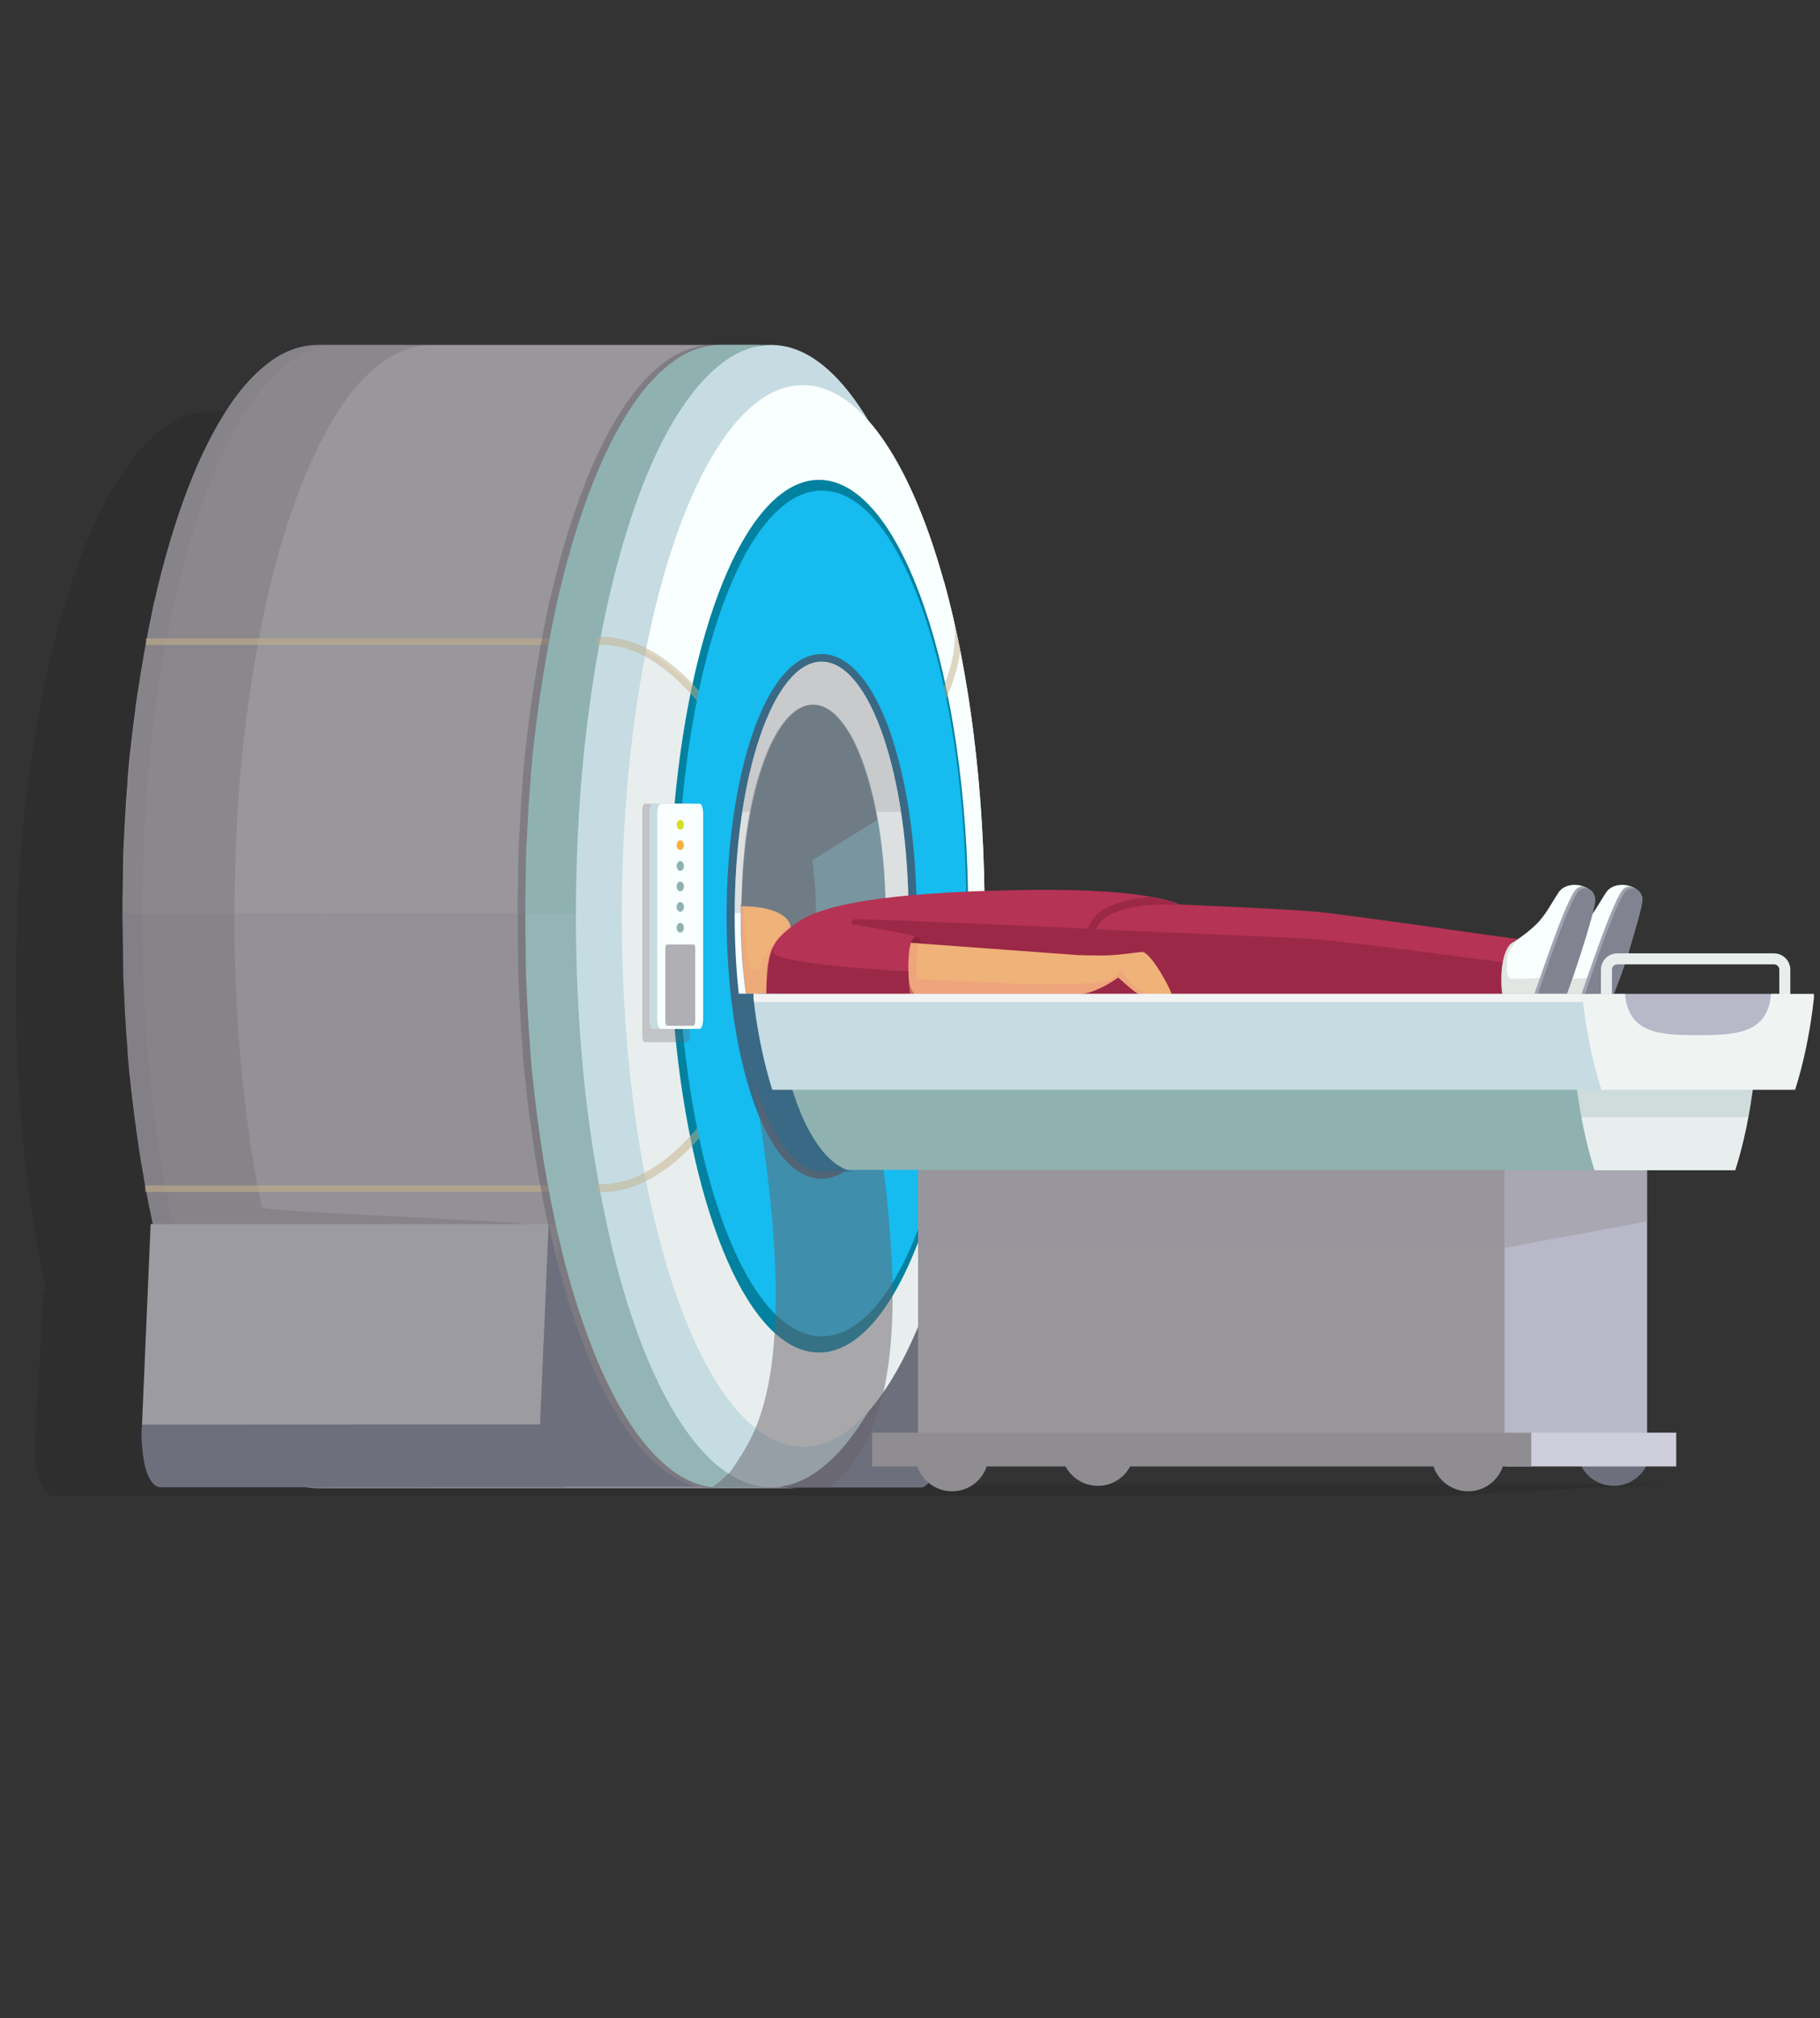 <?xml version="1.0" encoding="utf-8"?>
<!-- Generator: Adobe Illustrator 19.1.0, SVG Export Plug-In . SVG Version: 6.00 Build 0)  -->
<svg version="1.1" id="Layer_1" xmlns="http://www.w3.org/2000/svg" xmlns:xlink="http://www.w3.org/1999/xlink" x="0px" y="0px"
	 viewBox="144 -102.7 900 997.7" style="enable-background:new 144 -102.7 900 997.7;" xml:space="preserve">
<rect x="144" y="-102.7" width="900" height="997.7" fill="#333333" stroke="none"/>
<style type="text/css">
	.st0{opacity:0.2;fill:#221D20;enable-background:new    ;}
	.st1{fill:#6D707C;}
	.st2{fill:#8F8D91;}
	.st3{fill:#F8FFFE;}
	.st4{opacity:0.4;fill:#C2BEB9;enable-background:new    ;}
	.st5{fill:#A1A3B2;}
	.st6{fill:#818391;}
	.st7{fill:none;stroke:#E8EEED;stroke-width:5.447;stroke-miterlimit:10;}
	.st8{fill:#B8B8C9;}
	.st9{fill:#99969C;}
	.st10{opacity:0.5;}
	.st11{fill:#68626B;}
	.st12{opacity:0.6;fill:#68626B;enable-background:new    ;}
	.st13{opacity:0.4;}
	.st14{fill:#ADC3CA;}
	.st15{opacity:0.3;fill:#68626B;enable-background:new    ;}
	.st16{opacity:0.3;}
	.st17{opacity:0.6;fill:none;stroke:#C2AF89;stroke-width:3.268;stroke-miterlimit:10;enable-background:new    ;}
	.st18{enable-background:new    ;}
	.st19{fill:#9B9BA1;}
	.st20{opacity:0.5;fill:#68626B;enable-background:new    ;}
	.st21{fill:#ABB0B7;}
	.st22{fill:#8FB2B1;}
	.st23{opacity:0.2;fill:#ADC3CA;enable-background:new    ;}
	.st24{fill:#C6DCE2;}
	.st25{opacity:0.3;fill:#C6DCE2;enable-background:new    ;}
	.st26{fill:#E8EEED;}
	.st27{fill:#0282A0;}
	.st28{fill:#C2AF89;}
	.st29{opacity:0.5;fill:#C2AF89;enable-background:new    ;}
	.st30{fill:#16BBEF;}
	.st31{fill:#3A6985;}
	.st32{opacity:0.3;fill:#99969C;enable-background:new    ;}
	.st33{fill:#7996A0;}
	.st34{opacity:0.5;fill:#99969C;enable-background:new    ;}
	.st35{fill:#EFB279;}
	.st36{opacity:0.6;fill:#EEA57B;enable-background:new    ;}
	.st37{fill:#B53355;}
	.st38{opacity:0.4;fill:#751734;enable-background:new    ;}
	.st39{fill:#EEA57B;}
	.st40{opacity:0.3;fill:#8FB2B1;enable-background:new    ;}
	.st41{fill:#EFF4F3;}
	.st42{fill:#F2F4F4;}
	.st43{fill:#CECEDD;}
	.st44{fill:#D7DF23;}
	.st45{fill:#FBB040;}
</style>
<g>
	<path class="st0" d="M152,383.1c0-0.6,0-1.1,0-1.7c0-0.8,0-1.7,0-2.7c0,0.4,0,0.6,0,0l0,0l0,0c0-0.1,0-0.2,0-0.2s0,0.1,0,0.2
		c0-0.7,0-1.4,0-2.3c0-2.1,0-4.1,0.1-6.2c0-2.2,0.1-4.3,0.1-6.4c0-0.8,0-1.8,0-2.7c0-1.4,0.1-2.9,0.1-4.5c0-1.7,0.1-3.4,0.1-5.2
		c0.1-2.7,0.2-5.3,0.4-8c0.1-1.4,0.1-2.9,0.2-4.3c0.1-2.9,0.4-5.8,0.5-8.7c0.1-1.2,0.1-2.5,0.2-3.7c0.2-3,0.5-6,0.7-9.1
		c0.1-1.1,0.1-2.3,0.2-3.4c0.2-3,0.6-6.2,0.8-9.2c0.1-1.1,0.2-2.3,0.4-3.4c0.4-2.9,0.6-5.9,1-8.8c0.1-1.3,0.4-2.7,0.5-4
		c0.4-2.7,0.6-5.3,1-7.8c0.1-1.1,0.2-2.1,0.4-3.1c0.1-1.2,0.4-2.4,0.5-3.5c0.1-0.5,0.1-1,0.2-1.3c2.1-14.1,4.6-28.3,7.6-42.3
		c0.2-1.1,0.6-3.4,0.8-3.5c3.1-13.8,6.8-27.3,11.2-40.7c4.8-14.5,10.5-28.9,17.7-42.3c7-12.9,15.6-25.8,27.5-34.8
		c7.2-5.6,15.7-8.9,24.9-8.9c2.5,0,5.1,0,7.6,0c11.5,0,9.9,0,21.4,0c16.5,0,33,0,49.5,0c17,0,34.1,0,51.1,0c12.2,0,24.3,0,36.5,0
		c0.4,0,0.8,0,1.2,0c-15.3,0-11.4,10.5-20.6,21.9c-9.7,11.8-16.9,25.6-22.8,39.6c-8.9,20.9-15.6,42.9-20.5,65.2c0,0,0,0,0.1,0
		c-2.1,9.3-4,18.6-5.6,28c-3.5,20.4-6,40.9-7.7,61.6c-0.1,0.7-0.1,1.4-0.1,2.2c-0.2,3.3-0.5,6.6-0.7,9.9c-0.1,1-0.1,1.9-0.2,3
		c-0.2,3.1-0.4,6.4-0.5,9.5c0,1-0.1,2.1-0.1,3c-0.1,3.3-0.2,6.6-0.4,9.9c0,0.8-0.1,1.7-0.1,2.5c-0.1,3.1-0.1,6.3-0.2,9.5
		c0,1.1,0,2.2-0.1,3.3c0,2.7-0.1,5.3-0.1,8c0,1.3,0,2.5,0,3.9c0,0.6,0,1.1,0,1.7c0,1.8,0,3.6,0,5.4c0,2.7,0,5.3,0.1,8
		c0,1.1,0,2.2,0.1,3.3c0.1,3.1,0.1,6.3,0.2,9.5c0,0.8,0,1.7,0.1,2.5c0.1,3.3,0.2,6.6,0.4,9.9c0,1,0.1,2.1,0.1,3
		c0.1,3.1,0.4,6.4,0.5,9.5c0.1,1,0.1,1.9,0.2,3c0.2,3.3,0.5,6.6,0.7,9.9c0,0.7,0.1,1.4,0.1,2.2c1.7,20.6,4.2,41.2,7.7,61.6
		c1.7,9.4,3.5,18.7,5.6,28c0,0,0,0-0.1,0c5,22.3,11.6,18,20.5,38.9c6,14,13.2,27.8,22.8,39.6c3.9,4.8,8.5,9.4,13.5,13.2h559.2
		l-112.7,6H182.5c-1.3,0-2.9,0-5,0c-2.3,0-4.5,0-6.8,0c-2.4,0-4-1.8-5.2-3.7c-2.3-4-3.1-6-3.7-10.5c-0.4-3.3-0.6-6.5-0.6-9.7
		c0-0.1,0-3.3,0.1-3.3s0.1-0.4,0.2-0.7h-0.2l4.3-73.4h1.3c-3-14-5.6-28.1-7.6-42.3c-0.1-0.5-0.1-1-0.2-1.3c-0.1-1.2-0.4-2.4-0.5-3.5
		s-0.2-2.1-0.4-3.1c-0.4-2.7-0.7-5.3-1-7.8c-0.1-1.3-0.4-2.7-0.5-4c-0.4-2.9-0.6-5.9-1-8.8c-0.1-1.1-0.2-2.3-0.4-3.4
		c-0.2-3-0.6-6.2-0.8-9.2c-0.1-1.1-0.2-2.3-0.2-3.4c-0.2-3-0.5-6-0.7-9.1c-0.1-1.2-0.1-2.5-0.2-3.7c-0.2-2.9-0.4-5.8-0.5-8.7
		c-0.1-1.4-0.1-2.9-0.2-4.3c-0.1-2.7-0.2-5.3-0.4-8c-0.1-1.7-0.1-3.4-0.1-5.2c0-1.4-0.1-2.9-0.1-4.5c0-0.8,0-1.8,0-2.7
		c0-2.2-0.1-4.3-0.1-6.4s-0.1-4.1-0.1-6.2c0-0.7,0-1.4,0-2.2c0,0.5,0,0.2,0,0l0,0c0,0,0,0,0-0.1c0-0.6,0-0.4,0,0
		C152,385.9,152,384.5,152,383.1z"/>
	<circle class="st1" cx="942" cy="613.7" r="18.1"/>
	<circle class="st2" cx="686.9" cy="613.7" r="18.1"/>
	<g>
		<path class="st3" d="M908,381.3c0.1,5,1.2,8.6,4.2,12.3c-0.4,0.8-0.2,1.8,0.6,2.3c4,2.2,10.6,1.4,15,0.8c1.2-0.1,3-0.1,4.6-0.5
			c-0.5,1.6,1.6,3.4,3,1.8c6.5-7.1,9.7-17.3,12.7-26.3c3-9.2,8.5-29.1,8-30.7c-1.9-6.9-13.8-8.7-17.9-2.5
			c-3.7,5.6-6.3,11.1-11.2,15.9c-4.7,4.5-9.9,8.1-15.6,11.1c-0.7-0.1-1.4,0.2-1.7,0.8C907.6,371.3,907.8,376,908,381.3z"/>
		<path class="st4" d="M911.3,365.6c2.5-1.3,5-2.8,7.2-4.3c-3,3.4-5.6,5.7-5.9,9.9c-0.4,4.7-0.4,9.5,1.8,9.9
			c2.2,0.4,18.2-0.5,18.2-0.5s-4.3,12.3-6.5,16.3c-1.7,0.2-3.6,0.4-5.6,0.5c-2.4-0.5-5.4-1.1-8-1.6c-0.7-0.6-0.8-1.4-0.5-2.2
			c-3-3.7-4.1-7.2-4.2-12.3c-0.1-5.2-0.4-10,1.7-14.9C909.9,365.7,910.6,365.5,911.3,365.6z"/>
		<path class="st5" d="M937.1,397.1c3.3-4.7,18.7-51,17.9-55.7c-1.1-6.3-5.6-6.8-8-4.8c-5.1,3.9-20,50.1-21.4,53.2
			c-1.3,3.1-3,1.7-1.8,5.2C924.4,397,935.9,398.9,937.1,397.1z"/>
		<path class="st6" d="M938.5,397.1c3.3-4.7,18.1-50.4,17.7-54.9c-0.5-6.3-5.4-6.6-7.8-4.8c-5.1,3.9-19.8,49.4-21.1,52.5
			c-1.3,3.1-3,1.7-1.8,5.1C926.1,397,937.3,398.9,938.5,397.1z"/>
	</g>
	<g>
		<path class="st3" d="M884.5,381.3c0.1,5,1.2,8.6,4.2,12.3c-0.4,0.8-0.2,1.8,0.6,2.3c4,2.2,10.6,1.4,15,0.8c1.2-0.1,3-0.1,4.6-0.5
			c-0.5,1.6,1.6,3.4,3,1.8c6.5-7.1,9.7-17.3,12.7-26.3c3-9.2,8.5-29.1,8-30.7c-1.9-6.9-13.8-8.7-17.9-2.5
			c-3.7,5.6-6.3,11.1-11.2,15.9c-4.7,4.5-9.9,8.1-15.6,11.1c-0.7-0.1-1.4,0.2-1.7,0.8C884.2,371.3,884.4,376,884.5,381.3z"/>
		<path class="st4" d="M888,365.6c2.5-1.3,5-2.8,7.2-4.3c-3,3.4-5.6,5.7-5.9,9.9c-0.4,4.7-0.4,9.5,1.8,9.9
			c2.2,0.4,18.2-0.5,18.2-0.5s-4.3,12.3-6.5,16.3c-1.7,0.2-3.6,0.4-5.6,0.5c-2.4-0.5-5.4-1.1-8-1.6c-0.7-0.6-0.8-1.4-0.5-2.2
			c-3-3.7-4.1-7.2-4.2-12.3c-0.1-5.2-0.4-10,1.7-14.9C886.6,365.7,887.3,365.5,888,365.6z"/>
		<path class="st5" d="M913.8,397.1c3.3-4.7,18.7-51,17.9-55.7c-1.1-6.3-5.6-6.8-8-4.8c-5.1,3.9-20,50.1-21.4,53.2
			c-1.3,3.1-3,1.7-1.8,5.2C901.1,397,912.6,398.9,913.8,397.1z"/>
		<path class="st6" d="M915.2,397.1c3.3-4.7,18.1-50.4,17.7-54.9c-0.5-6.3-5.4-6.6-7.8-4.8c-5.1,3.9-19.8,49.4-21.1,52.5
			c-1.3,3.1-3,1.7-1.8,5.1C902.8,397,914,398.9,915.2,397.1z"/>
	</g>
	<g>
		<path class="st7" d="M938.4,401.6c0,2.9,2.4,5.3,5.3,5.3h77.6c2.9,0,5.3-2.4,5.3-5.3v-25c0-2.9-2.4-5.3-5.3-5.3h-77.6
			c-2.9,0-5.3,2.4-5.3,5.3V401.6z"/>
	</g>
	<rect x="876.8" y="388.6" class="st8" width="149.1" height="32.8"/>
	<rect x="656.6" y="463" class="st8" width="301.9" height="157"/>
	<path class="st9" d="M204.6,350.1c0-1.4,0-2.9,0-4.2c0,0.4,0,0.6,0,0s0-0.4,0,0c0-0.7,0-1.6,0-2.3c0-2.1,0-4.1,0.1-6.2
		c0-2.2,0.1-4.3,0.1-6.4c0-0.8,0-1.8,0-2.7c0-1.4,0.1-2.9,0.1-4.5c0-1.7,0.1-3.4,0.1-5.2c0.1-2.7,0.2-5.3,0.4-8
		c0.1-1.4,0.1-2.9,0.2-4.3c0.1-2.9,0.4-5.8,0.5-8.7c0.1-1.2,0.1-2.5,0.2-3.7c0.2-3,0.5-6,0.7-9.1c0.1-1.1,0.1-2.3,0.2-3.4
		c0.2-3,0.6-6.2,0.8-9.2c0.1-1.1,0.2-2.3,0.4-3.4c0.4-2.9,0.6-5.9,1-8.8c0.1-1.3,0.4-2.7,0.5-4c0.4-2.7,0.6-5.3,1-7.8
		c0.1-1.1,0.2-2.1,0.4-3.1c0.1-1.2,0.4-2.4,0.5-3.5c0.1-0.5,0.1-1,0.2-1.3c2.1-14.1,4.6-28.3,7.6-42.3c0.2-1.1,0.6-3.4,0.8-3.5
		c3.1-13.8,6.8-27.3,11.2-40.7c4.8-14.5,10.5-28.9,17.7-42.3c7-12.9,15.6-25.8,27.5-34.8c7.2-5.6,15.7-8.9,24.9-8.9
		c2.5,0,5.1,0,7.6,0c11.5,0,62.5,0,74,0c16.5,0,33,0,49.5,0c17,0,34.1,0,51.1,0c13.2,0,26.3,0,39.6,0c5,0-6.9,0-1.9,0
		c-15.3,0-11.4,10.5-20.6,21.9c-9.7,11.8-16.9,25.6-22.8,39.6c-8.9,20.9-15.6,42.9-20.5,65.2c0,0,0,0,0.1,0c-2.1,9.3-4,18.6-5.6,28
		c-3.5,20.4-6,40.9-7.7,61.6c0,0.7-0.1,1.4-0.1,2.2c-0.2,3.3-0.5,6.6-0.7,9.9c-0.1,1-0.1,1.9-0.2,3c-0.2,3.1-0.4,6.4-0.5,9.5
		c0,1-0.1,2.1-0.1,3c-0.1,3.3-0.2,6.6-0.4,9.9c0,0.8,0,1.7-0.1,2.5c-0.1,3.1-0.1,6.3-0.2,9.5c0,1.1,0,2.2-0.1,3.3
		c0,2.7-0.1,5.3-0.1,8c0,1.8,0,3.6,0,5.4s0,3.6,0,5.4c0,2.7,0,5.3,0.1,8c0,1.1,0,2.2,0.1,3.3c0.1,3.1,0.1,6.3,0.2,9.5
		c0,0.8,0,1.7,0.1,2.5c0.1,3.3,0.2,6.6,0.4,9.9c0,1,0.1,2.1,0.1,3c0.1,3.1,0.4,6.4,0.5,9.5c0.1,1,0.1,1.9,0.2,3
		c0.2,3.3,0.5,6.6,0.7,9.9c0,0.7,0.1,1.4,0.1,2.2c1.7,20.6,4.2,41.2,7.7,61.6c1.7,9.4,3.5,18.7,5.6,28c0,0,0,0-0.1,0
		c5,22.3,11.6,44.3,20.5,65.2c6,14,13.2,27.8,22.8,39.6c9.5,11.6,22,22.1,37.5,22.1c-5,0-9.9,0-14.9,0c-13.2,0-26.3,0-39.6,0
		c-17,0-34.1,0-51.1,0c-16.5,0-33,0-49.5,0c-11.5,0-62.5,0-74,0c-2.5,0-5.1,0-7.6,0c-9.2,0-17.6-3.4-24.9-8.9
		c-11.8-9.1-20.5-21.9-27.5-34.8c-7.2-13.4-12.9-27.8-17.7-42.3c-4.5-13.4-8.1-26.9-11.2-40.7c-0.1-0.2-0.6-2.4-0.8-3.5
		c-3-14-5.6-28.1-7.6-42.3c-0.1-0.5-0.1-1-0.2-1.3c-0.1-1.2-0.4-2.4-0.5-3.5s-0.2-2.1-0.4-3.1c-0.4-2.7-0.7-5.3-1-7.8
		c-0.1-1.3-0.4-2.7-0.5-4c-0.4-2.9-0.7-5.9-1-8.8c-0.1-1.1-0.2-2.3-0.4-3.4c-0.2-3-0.6-6.2-0.8-9.2c-0.1-1.1-0.2-2.3-0.2-3.4
		c-0.2-3-0.5-6-0.7-9.1c-0.1-1.2-0.1-2.5-0.2-3.7c-0.2-2.9-0.4-5.8-0.5-8.7c-0.1-1.4-0.1-2.9-0.2-4.3c-0.1-2.7-0.2-5.3-0.4-8
		c-0.1-1.7-0.1-3.4-0.1-5.2c0-1.4-0.1-2.9-0.1-4.5c0-0.8,0-1.8,0-2.7c0-2.2-0.1-4.3-0.1-6.4s-0.1-4.1-0.1-6.2c0-0.7,0-1.6,0-2.3
		c0,0.4,0,0.6,0,0s0-0.4,0,0C204.6,353,204.6,351.6,204.6,350.1z"/>
	<g class="st10">
		<path class="st11" d="M204.6,354.5L204.6,354.5C204.6,355.1,204.6,354.8,204.6,354.5z"/>
		<path class="st11" d="M204.6,345.8L204.6,345.8C204.6,345.5,204.6,345.3,204.6,345.8z"/>
		<path class="st12" d="M204.6,350.1c0-1.4,0-2.9,0-4.2c0,0.1,0,0.2,0,0.4c0.2-33,2.4-65.7,6.5-98.3c4.2-32.5,10.9-65,21.3-96
			c5.2-15.5,11.4-30.5,19.4-44.7c7.2-12.6,16.3-25.2,28.9-33.1c5.9-3.7,12.8-6,19.8-6.3c5.4-0.2,10.9,0,16.3,0c13.4,0,26.9,0,40.3,0
			c-15.2,0-27.8,9.7-37.2,20.8c-9.9,11.7-17.1,25.7-23.3,39.7c-12.9,29.8-20.8,62.1-26.3,94.1c-5.7,33-8.9,66.5-9.9,100
			c-0.2,7.8-0.4,15.7-0.5,23.4c0-0.1,0-0.2,0-0.2s0,0.5,0,0.2c0,0.1,0,0.2,0,0.5c0-0.1,0-0.2,0-0.4c0,2.9,0,5.7,0,8.6
			c0-0.1,0-0.2,0-0.4c0,0.1,0,0.2,0,0.5c0-0.1,0,0.2,0,0.4c0-0.1,0-0.2,0-0.4c0.1,16.5,0.7,33,1.7,49.4c1.1,16.7,2.9,33.2,5,49.9
			c1.1,8.5,2.4,16.8,3.9,25.1c0.7,4.2,1.6,8.5,2.4,12.7c0.1,0.6,0,1.9,0.7,2.3c2.5,1,5.8,1,8.6,1.2c13.6,1.2,27.4,1.8,41.2,2.5
			c17.1,0.8,34.4,1.7,51.6,2.7c12.1,0.6,24.1,1.1,36.1,2.5c1.2,0.1,2.4,0.2,3.5,0.6c0.1,0,1.1,0.4,0.5,0.5c-2.5,0.5-5.4,0.4-8,0.4
			c-13.5,0.4-27,0.5-40.6,0.7c-17.1,0.2-34.2,0.4-51.3,0.6c-11.8,0.1-23.7,0.2-35.5,0.4c-1.1,0-2.2,0-3.3,0c-0.1,0-0.4,0-0.5,0
			c0,0,2.3,9.5,2.4,10.4c4.1,16.3,8.9,32.4,15.1,47.9c5.8,14.5,12.7,28.9,21.9,41.5c8.5,11.6,19.8,22.9,34.4,26
			c2.4,0.5,5,0.7,7.5,0.7c-13.9,0-27.7,0-41.5,0c-5.9,0-11.8,0.4-17.7-0.2c-7.4-0.8-14.2-3.9-20.2-8.1c-12-8.7-20.5-21.4-27.5-34.2
			c-7.8-14.4-14-29.7-19.1-45.4c-10.1-31.3-16.3-63.6-20.5-96.1c-4-31.3-5.8-62.9-6-94.4c0,0.1,0,0.2,0,0.4
			C204.6,353,204.6,351.6,204.6,350.1z"/>
	</g>
	<g class="st13">
		<path class="st14" d="M204.6,354.5L204.6,354.5C204.6,355.1,204.6,354.8,204.6,354.5z"/>
		<path class="st15" d="M441.9,348.6c0,0.6,0,1.1,0,1.7c0,1.8,0,3.6,0,5.4c0,2.7,0,5.3,0.1,8c0,1.1,0,2.2,0.1,3.3
			c0.1,3.1,0.1,6.3,0.2,9.5c0,0.8,0,1.7,0.1,2.5c0.1,3.3,0.2,6.6,0.4,9.9c0,1,0.1,2.1,0.1,3c0.1,3.1,0.4,6.4,0.5,9.5
			c0.1,1,0.1,1.9,0.2,3c0.2,3.3,0.5,6.6,0.7,9.9c0,0.7,0.1,1.4,0.1,2.2c1.7,20.6,4.2,41.2,7.7,61.6c1.7,9.4,3.5,18.7,5.6,28
			c0,0,0,0-0.1,0c5,22.3,11.6,44.3,20.5,65.2c6,14,13.2,27.8,22.8,39.6c9.3,11.4,21.9,21.9,37.3,21.9c-5,0-9.9,0-14.9,0
			c-13.2,0-26.3,0-39.6,0c-17,0-34.1,0-51.1,0c-16.5,0-33,0-49.5,0c-11.5,0-62.5,0-74,0c-2.5,0-5.1,0-7.6,0
			c-9.2,0-17.6-3.4-24.9-8.9c-11.8-9.1-20.5-21.9-27.5-34.8c-7.2-13.4-12.9-27.8-17.7-42.3c-4.5-13.4-8.1-26.9-11.2-40.7
			c-0.1-0.2-0.6-2.4-0.8-3.5c-3-14-5.6-28.1-7.6-42.3c-0.1-0.5-0.1-1-0.2-1.3c-0.1-1.2-0.4-2.4-0.5-3.5s-0.2-2.1-0.4-3.1
			c-0.4-2.7-0.7-5.3-1-7.8c-0.1-1.3-0.4-2.7-0.5-4c-0.4-2.9-0.7-5.9-1-8.8c-0.1-1.1-0.2-2.3-0.4-3.4c-0.2-3-0.6-6.2-0.8-9.2
			c-0.1-1.1-0.2-2.3-0.2-3.4c-0.2-3-0.5-6-0.7-9.1c-0.1-1.2-0.1-2.5-0.2-3.7c-0.2-2.9-0.4-5.8-0.5-8.7c-0.1-1.4-0.1-2.9-0.2-4.3
			c-0.1-2.7-0.2-5.3-0.4-8c-0.1-1.7-0.1-3.4-0.1-5.2c0-1.4-0.1-2.9-0.1-4.5c0-0.8,0-1.8,0-2.7c0-2.2-0.1-4.3-0.1-6.4
			s-0.1-4.1-0.1-6.2c0-0.7,0-1.6,0-2.3c0,0,0,0,0-0.1c0-0.6,0-0.4,0,0c0-1.4,0-2.9,0-4.2c0-0.6,0-1.1,0-1.7L441.9,348.6L441.9,348.6
			L441.9,348.6z"/>
		<g class="st16">
			<path class="st11" d="M204.6,354.6C204.6,354.5,204.6,354.5,204.6,354.6C204.6,354.8,204.6,355.1,204.6,354.6z"/>
			<path class="st11" d="M204.6,345.9C204.6,345.8,204.6,345.8,204.6,345.9C204.6,345.3,204.6,345.5,204.6,345.9z"/>
			<path class="st11" d="M259.2,588.8c-7.2-13.4-12.9-27.8-17.7-42.3c-4.5-13.4-8.1-26.9-11.2-40.7c-0.1-0.2-0.6-2.4-0.8-3.5
				c-3-14-5.6-28.1-7.6-42.3c-0.1-0.5-0.1-1-0.2-1.3c-0.1-1.2-0.4-2.4-0.5-3.5s-0.2-2.1-0.4-3.1c-0.4-2.7-0.7-5.3-1-7.8
				c-0.1-1.3-0.4-2.7-0.5-4c-0.4-2.9-0.6-5.9-1-8.8c-0.1-1.1-0.2-2.3-0.4-3.4c-0.2-3-0.6-6.2-0.8-9.2c-0.1-1.1-0.2-2.3-0.2-3.4
				c-0.2-3-0.5-6-0.7-9.1c-0.1-1.2-0.1-2.5-0.2-3.7c-0.2-2.9-0.4-5.8-0.5-8.7c-0.1-1.4-0.1-2.9-0.2-4.3c-0.1-2.7-0.2-5.3-0.4-8
				c-0.1-1.7-0.1-3.4-0.1-5.2c0-1.4-0.1-2.9-0.1-4.5c0-0.8,0-1.8,0-2.7c0-2.2-0.1-4.3-0.1-6.4s-0.1-4.1-0.1-6.2c0-0.7,0-1.6,0-2.3
				c0,0.5,0,0.2,0,0l0,0c0,0,0,0,0-0.1c0-0.6,0-0.4,0,0c0-1.4,0-2.9,0-4.2c0-1.4,0-2.9,0-4.2c0,0.4,0,0.6,0,0c0,0,0,0,0-0.1l0,0
				c0-0.4,0-0.6,0,0c0-0.7,0-1.6,0-2.3c0-2.1,0-4.1,0.1-6.2c0-2.2,0.1-4.3,0.1-6.4c0-0.8,0-1.8,0-2.7c0-1.4,0.1-2.9,0.1-4.5
				c0-1.7,0.1-3.4,0.1-5.2c0.1-2.7,0.2-5.3,0.4-8c0.1-1.4,0.1-2.9,0.2-4.3c0.1-2.9,0.4-5.8,0.5-8.7c0.1-1.2,0.1-2.5,0.2-3.7
				c0.2-3,0.5-6,0.7-9.1c0.1-1.1,0.1-2.3,0.2-3.4c0.2-3,0.6-6.2,0.8-9.2c0.1-1.1,0.2-2.3,0.4-3.4c0.4-2.9,0.6-5.9,1-8.8
				c0.1-1.3,0.4-2.7,0.5-4c0.4-2.7,0.6-5.3,1-7.8c0.1-1.1,0.2-2.1,0.4-3.1c0.1-1.2,0.4-2.4,0.5-3.5c0.1-0.5,0.1-1,0.2-1.3
				c2.1-14.1,4.6-28.3,7.6-42.3c0.2-1.1,0.6-3.4,0.8-3.5c3.1-13.8,6.8-27.3,11.2-40.7c4.8-14.5,10.5-28.9,17.7-42.3
				c7-12.9,15.7-25.8,27.5-34.8c7.2-5.6,15.7-8.9,24.9-8.9c-0.7,0-1.4,0-2.1,0c-2.5,0-5.1,0-7.6,0c-9.2,0-17.6,3.4-24.9,8.9
				c-11.8,9.1-20.5,21.9-27.5,34.8c-7.2,13.4-12.9,27.8-17.7,42.3c-4.5,13.4-8.1,26.9-11.2,40.7c-0.1,0.2-0.6,2.4-0.8,3.5
				c-3,14-5.6,28.1-7.6,42.3c-0.1,0.5-0.1,1-0.2,1.3c-0.1,1.2-0.4,2.4-0.5,3.5s-0.2,2.1-0.4,3.1c-0.4,2.7-0.7,5.3-1,7.8
				c-0.1,1.3-0.4,2.7-0.5,4c-0.4,2.9-0.7,5.9-1,8.8c-0.1,1.1-0.2,2.3-0.4,3.4c-0.2,3-0.6,6.2-0.8,9.2c-0.1,1.1-0.2,2.3-0.2,3.4
				c-0.2,3-0.5,6-0.7,9.1c-0.1,1.2-0.1,2.5-0.2,3.7c-0.2,2.9-0.4,5.8-0.5,8.7c-0.1,1.4-0.1,2.9-0.2,4.3c-0.1,2.7-0.2,5.3-0.4,8
				c-0.1,1.7-0.1,3.4-0.1,5.2c0,1.4-0.1,2.9-0.1,4.5c0,0.8,0,1.8,0,2.7c0,2.2-0.1,4.3-0.1,6.4s-0.1,4.1-0.1,6.2c0,0.7,0,1.6,0,2.3
				c0,0,0,0,0,0.1c0,0.6,0,0.4,0,0c0,1.4,0,2.9,0,4.2c0,1.4,0,2.9,0,4.2c0-0.4,0-0.6,0,0c0,0,0,0,0,0.1c0,0.7,0,1.6,0,2.3
				c0,2.1,0,4.1,0.1,6.2c0,2.2,0.1,4.3,0.1,6.4c0,0.8,0,1.8,0,2.7c0,1.4,0.1,2.9,0.1,4.5c0,1.7,0.1,3.4,0.1,5.2
				c0.1,2.7,0.2,5.3,0.4,8c0.1,1.4,0.1,2.9,0.2,4.3c0.1,2.9,0.4,5.8,0.5,8.7c0.1,1.2,0.1,2.5,0.2,3.7c0.2,3,0.5,6,0.7,9.1
				c0.1,1.1,0.1,2.3,0.2,3.4c0.2,3,0.6,6.2,0.8,9.2c0.1,1.1,0.2,2.3,0.4,3.4c0.4,2.9,0.6,5.9,1,8.8c0.1,1.3,0.4,2.7,0.5,4
				c0.4,2.7,0.6,5.3,1,7.8c0.1,1.1,0.2,2.1,0.4,3.1c0.1,1.2,0.4,2.4,0.5,3.5c0.1,0.5,0.1,1,0.2,1.3c2.1,14.1,4.6,28.3,7.6,42.3
				c0.2,1.1,0.6,3.4,0.8,3.5c3.1,13.8,6.8,27.3,11.2,40.7c4.8,14.5,10.5,28.9,17.7,42.3c7,12.9,15.6,25.8,27.5,34.8
				c7.2,5.6,15.7,8.9,24.9,8.9c2.5,0,5.1,0,7.6,0c0.6,0,1.3,0,2.1,0c-9.2,0-17.6-3.4-24.9-8.9C274.9,614.7,266.2,601.9,259.2,588.8z
				"/>
		</g>
	</g>
	<g>
		<line class="st17" x1="419.3" y1="214.5" x2="216.2" y2="214.5"/>
	</g>
	<g>
		<line class="st17" x1="419.7" y1="484.9" x2="215.8" y2="484.9"/>
	</g>
	<g class="st18">
		<g>
			<polygon class="st19" points="420.3,502.4 218.5,502.4 214.2,602 415.9,602 			"/>
		</g>
		<g>
			<path class="st1" d="M415.9,601.4c-0.2,5.7,0.1,12.6,1.1,18.1c0.5,2.8,1.3,5.7,2.5,8.2c1,2.1,2.8,4.8,5.4,4.8c-5.4,0-11,0-16.4,0
				c-13.5,0-27,0-40.6,0c-17.1,0-34.3,0-51.3,0c-16.3,0-49.7,0-66,0c-11.1,0-9.1,0-20.3,0c-2.3,0-4.5,0-6.8,0c-2.4,0-4-1.8-5.2-3.7
				c-2.3-4-3.1-8.7-3.7-13c-0.4-3.3-0.6-6.5-0.6-9.7c0,0,0,0.1,0,0s0-3.3,0.1-3.3s0.4-1.3,0.5-1.3L415.9,601.4L415.9,601.4
				L415.9,601.4z"/>
		</g>
		<g>
			<path class="st20" d="M400,350.1c0-1.4,0-2.9,0-4.2c0,0.4,0,0.6,0,0c0,0,0,0,0-0.1c0-0.7,0-1.6,0-2.3c0-2.1,0-4.1,0.1-6
				c0-2.2,0.1-4.3,0.1-6.5c0-0.8,0-1.7,0-2.7c0-1.4,0.1-2.9,0.1-4.5c0-1.7,0.1-3.5,0.1-5.2c0.1-2.7,0.2-5.3,0.4-8
				c0.1-1.4,0.1-2.9,0.2-4.3c0.1-2.9,0.4-5.8,0.5-8.6c0.1-1.2,0.1-2.5,0.2-3.7c0.2-3,0.5-6,0.7-9.1c0.1-1.1,0.1-2.3,0.2-3.4
				c0.2-3,0.6-6,0.8-9.2c0.1-1.2,0.2-2.3,0.4-3.5c0.2-2.9,0.6-5.9,1-8.8c0.1-1.3,0.4-2.7,0.5-4c0.4-2.7,0.6-5.3,1-7.8
				c0.1-1.1,0.2-2.1,0.4-3.1c0.1-1.2,0.4-2.4,0.5-3.5c0.1-0.5,0.1-1,0.2-1.3c2.1-14.1,4.6-28.3,7.6-42.3c0.2-1.1,0.6-3.4,0.8-3.5
				c3.1-13.8,6.8-27.3,11.2-40.7c4.8-14.5,10.5-28.9,17.7-42.3c7-12.9,15.6-25.8,27.5-34.8c7.2-5.6,15.7-8.9,24.9-8.9
				c2.5,0,5.1,0,7.6,0c2.8,0,8,0,14.4,0c0.1,0,0.4,0,0.5,0c0.7,0,1.1,0,1.2,0c-15.3,0-14.5,10.5-23.8,21.9
				c-9.7,11.8-16.9,25.6-22.8,39.6c-8.9,20.9-15.6,42.9-20.5,65.2c0,0,0,0,0.1,0c-2.1,9.3-4,18.6-5.6,28c-3.5,20.4-6,40.9-7.7,61.6
				c0,0.7-0.1,1.4-0.1,2.2c-0.2,3.3-0.5,6.6-0.7,9.9c-0.1,1-0.1,1.9-0.2,3c-0.2,3.1-0.4,6.4-0.5,9.5c0,1-0.1,2.1-0.1,3
				c-0.1,3.3-0.2,6.6-0.4,9.9c0,0.8-0.1,1.7-0.1,2.5c-0.1,3.1-0.1,6.3-0.2,9.5c0,1.1,0,2.2-0.1,3.3c0,2.7-0.1,5.3-0.1,8
				c0,1.8,0,3.6,0,5.4s0,3.6,0,5.4c0,2.7,0,5.3,0.1,8c0,1.1,0,2.2,0.1,3.3c0.1,3.1,0.1,6.3,0.2,9.5c0,0.8,0,1.7,0.1,2.5
				c0.1,3.3,0.2,6.6,0.4,9.9c0,1,0.1,2.1,0.1,3c0.1,3.1,0.4,6.4,0.5,9.5c0.1,1,0.1,1.9,0.2,3c0.2,3.3,0.5,6.6,0.7,9.9
				c0,0.7,0.1,1.4,0.1,2.2c1.7,20.6,4.2,41.2,7.7,61.6c1.7,9.4,3.5,18.7,5.6,28c0,0,0,0-0.1,0c5,22.3,11.6,44.3,20.5,65.2
				c6,14,13.2,27.8,22.8,39.6c9.3,11.4,8.3,21.9,23.8,21.9c-0.1,0-0.6,0-1.2,0c-0.1,0-0.4,0-0.5,0c-6.4,0-11.6,0-14.4,0
				c-2.5,0-5.1,0-7.6,0c-9.2,0-17.6-3.4-24.9-8.9c-11.8-9.1-20.5-21.9-27.5-34.8c-7.2-13.4-12.9-27.8-17.7-42.3
				c-4.5-13.4-8.1-26.9-11.2-40.7c-0.1-0.2-0.6-2.4-0.8-3.5c-3-14-5.6-28.1-7.6-42.3c-0.1-0.5-0.1-1-0.2-1.3
				c-0.1-1.2-0.4-2.4-0.5-3.5s-0.2-2.1-0.4-3.1c-0.4-2.7-0.7-5.2-1-7.8c-0.1-1.3-0.4-2.7-0.5-4c-0.4-2.9-0.6-5.8-1-8.8
				c-0.1-1.2-0.2-2.3-0.4-3.5c-0.2-3-0.6-6-0.8-9.2c-0.1-1.1-0.2-2.3-0.2-3.4c-0.2-3-0.5-6-0.7-9.1c-0.1-1.2-0.1-2.5-0.2-3.7
				c-0.2-2.9-0.4-5.8-0.5-8.6c-0.1-1.4-0.1-2.9-0.2-4.3c-0.1-2.7-0.2-5.3-0.4-8c-0.1-1.7-0.1-3.5-0.1-5.2c0-1.4-0.1-2.9-0.1-4.5
				c0-0.8,0-1.7,0-2.7c0-2.2-0.1-4.3-0.1-6.5c0-2.1-0.1-4.1-0.1-6c0-0.7,0-1.6,0-2.3c0,0,0,0,0-0.1c0-0.6,0-0.4,0,0
				C400,353,400,351.6,400,350.1z"/>
			<path class="st21" d="M403.8,345.8L403.8,345.8C403.8,345.5,403.8,345.3,403.8,345.8z"/>
			<path class="st21" d="M403.8,354.5L403.8,354.5C403.8,355.1,403.8,354.8,403.8,354.5z"/>
			<path class="st22" d="M403.8,350.1c0-1.4,0-2.9,0-4.2c0,0.4,0,0.6,0,0c0,0,0,0,0-0.1c0-0.7,0-1.6,0-2.3c0-2.1,0-4.1,0.1-6
				c0-2.2,0.1-4.3,0.1-6.5c0-0.8,0-1.7,0-2.7c0-1.4,0.1-2.9,0.1-4.5c0-1.7,0.1-3.5,0.1-5.2c0.1-2.7,0.2-5.3,0.4-8
				c0.1-1.4,0.1-2.9,0.2-4.3c0.1-2.9,0.4-5.8,0.5-8.6c0.1-1.2,0.1-2.5,0.2-3.7c0.2-3,0.5-6,0.7-9.1c0.1-1.1,0.2-2.3,0.2-3.4
				c0.2-3,0.6-6,0.8-9.2c0.1-1.2,0.2-2.3,0.4-3.5c0.2-2.9,0.6-5.9,1-8.8c0.1-1.3,0.4-2.7,0.5-4c0.4-2.7,0.6-5.3,1-7.8
				c0.1-1.1,0.2-2.1,0.4-3.1c0.1-1.2,0.4-2.4,0.5-3.5c0.1-0.5,0.1-1,0.2-1.3c2.1-14.1,4.6-28.3,7.6-42.3c0.2-1.1,0.6-3.4,0.8-3.5
				c3.1-13.8,6.8-27.3,11.2-40.7c4.8-14.5,10.5-28.9,17.7-42.3c7-12.9,15.6-25.8,27.5-34.8c7.2-5.6,15.7-8.9,24.9-8.9
				c2.5,0,5.1,0,7.6,0c2.8,0,8,0,14.4,0c0.1,0,0.4,0,0.5,0c0.7,0,1.1,0,1.2,0c-15.3,0-14.5,10.5-23.8,21.9
				c-9.7,11.8-16.9,25.6-22.8,39.6c-8.9,20.9-15.6,42.9-20.5,65.2c0,0,0,0,0.1,0c-2.1,9.3-4,18.6-5.6,28c-3.5,20.4-6,40.9-7.7,61.6
				c0,0.7-0.1,1.4-0.1,2.2c-0.2,3.3-0.5,6.6-0.7,9.9c-0.1,1-0.1,1.9-0.2,3c-0.2,3.1-0.4,6.4-0.5,9.5c0,1-0.1,2.1-0.1,3
				c-0.1,3.3-0.2,6.6-0.4,9.9c0,0.8,0,1.7-0.1,2.5c-0.1,3.1-0.1,6.3-0.2,9.5c0,1.1,0,2.2-0.1,3.3c0,2.7-0.1,5.3-0.1,8
				c0,1.8,0,3.6,0,5.4s0,3.6,0,5.4c0,2.7,0,5.3,0.1,8c0,1.1,0,2.2,0.1,3.3c0.1,3.1,0.1,6.3,0.2,9.5c0,0.8,0,1.7,0.1,2.5
				c0.1,3.3,0.2,6.6,0.4,9.9c0,1,0.1,2.1,0.1,3c0.1,3.1,0.4,6.4,0.5,9.5c0.1,1,0.1,1.9,0.2,3c0.2,3.3,0.5,6.6,0.7,9.9
				c0,0.7,0.1,1.4,0.1,2.2c1.7,20.6,4.2,41.2,7.7,61.6c1.7,9.4,3.5,18.7,5.6,28c0,0,0,0-0.1,0c5,22.3,11.6,44.3,20.5,65.2
				c6,14,13.2,27.8,22.8,39.6c9.3,11.4,8.3,21.9,23.8,21.9c-0.1,0-0.6,0-1.2,0c-0.1,0-0.4,0-0.5,0c-6.4,0-11.6,0-14.4,0
				c-2.5,0-5.1,0-7.6,0c-9.2,0-17.6-3.4-24.9-8.9c-11.8-9.1-20.5-21.9-27.5-34.8c-7.2-13.4-12.9-27.8-17.7-42.3
				c-4.5-13.4-8.1-26.9-11.2-40.7c-0.1-0.2-0.6-2.4-0.8-3.5c-3-14-5.6-28.1-7.6-42.3c-0.1-0.5-0.1-1-0.2-1.3
				c-0.1-1.2-0.4-2.4-0.5-3.5s-0.2-2.1-0.4-3.1c-0.4-2.7-0.7-5.2-1-7.8c-0.1-1.3-0.4-2.7-0.5-4c-0.4-2.9-0.6-5.8-1-8.8
				c-0.1-1.2-0.2-2.3-0.4-3.5c-0.2-3-0.6-6-0.8-9.2c-0.1-1.1-0.2-2.3-0.2-3.4c-0.2-3-0.5-6-0.7-9.1c-0.1-1.2-0.1-2.5-0.2-3.7
				c-0.2-2.9-0.4-5.8-0.5-8.6c-0.1-1.4-0.1-2.9-0.2-4.3c-0.1-2.7-0.2-5.3-0.4-8c-0.1-1.7-0.1-3.5-0.1-5.2c0-1.4-0.1-2.9-0.1-4.5
				c0-0.8,0-1.7,0-2.7c0-2.2-0.1-4.3-0.1-6.5c0-2.1-0.1-4.1-0.1-6c0-0.7,0-1.6,0-2.3c0,0,0,0,0-0.1c0-0.6,0-0.4,0,0
				C403.8,353,403.8,351.6,403.8,350.1z"/>
		</g>
	</g>
	<path class="st23" d="M441.9,348.6c0,0.6,0,1.1,0,1.7c0,1.8,0,3.6,0,5.4c0,2.7,0,5.3,0.1,8c0,1.1,0,2.2,0.1,3.3
		c0.1,3.1,0.1,6.3,0.2,9.5c0,0.8,0,1.7,0.1,2.5c0.1,3.3,0.2,6.6,0.4,9.9c0,1,0.1,2.1,0.1,3c0.1,3.1,0.4,6.4,0.5,9.5
		c0.1,1,0.1,1.9,0.2,3c0.2,3.3,0.5,6.6,0.7,9.9c0,0.7,0.1,1.4,0.1,2.2c1.7,20.6,4.2,41.2,7.7,61.6c1.7,9.4,3.5,18.7,5.6,28
		c0,0,0,0-0.1,0c5,22.3,11.6,44.3,20.5,65.2c6,14,13.2,27.8,22.8,39.6c9.3,11.4,8.3,21.9,23.8,21.9c-0.1,0-0.6,0-1.2,0
		c-0.1,0-0.4,0-0.5,0c-6.4,0-11.6,0-14.4,0c-2.5,0-5.1,0-7.6,0c-9.2,0-17.6-3.4-24.9-8.9c-11.8-9.1-20.5-21.9-27.5-34.8
		c-7.2-13.4-12.9-27.8-17.7-42.3c-4.5-13.4-8.1-26.9-11.2-40.7c-0.1-0.2-0.6-2.4-0.8-3.5c-3-14-5.6-28.1-7.6-42.3
		c-0.1-0.5-0.1-1-0.2-1.3c-0.1-1.2-0.4-2.4-0.5-3.5s-0.2-2.1-0.4-3.1c-0.4-2.7-0.7-5.2-1-7.8c-0.1-1.3-0.4-2.7-0.5-4
		c-0.4-2.9-0.6-5.8-1-8.8c-0.1-1.2-0.2-2.3-0.4-3.5c-0.2-3-0.6-6-0.8-9.2c-0.1-1.1-0.2-2.3-0.2-3.4c-0.2-3-0.5-6-0.7-9.1
		c-0.1-1.2-0.1-2.5-0.2-3.7c-0.2-2.9-0.4-5.8-0.5-8.6c-0.1-1.4-0.1-2.9-0.2-4.3c-0.1-2.7-0.2-5.3-0.4-8c-0.1-1.7-0.1-3.5-0.1-5.2
		c0-1.4-0.1-2.9-0.1-4.5c0-0.8,0-1.7,0-2.7c0-2.2-0.1-4.3-0.1-6.5c0-2.1-0.1-4.1-0.1-6c0-0.7,0-1.6,0-2.3c0,0,0,0,0-0.1
		c0-0.6,0-0.4,0,0c0-1.4,0-2.9,0-4.2c0-0.6,0-1.1,0-1.7h38L441.9,348.6L441.9,348.6z"/>
	<g>
		<path class="st1" d="M590.9,550.6c-8.8,26-19.2,46.2-30.7,60.5c-9.9,12.2-20.2,19.4-30.8,21.5h69.9c5.7,0,9.7-13.4,8.9-29.8
			l-4.3-99.7C600.3,520.1,596,535.9,590.9,550.6z"/>
	</g>
	<g>
		<path class="st24" d="M457,150.5c8.8-26,19.2-46.2,30.7-60.5c12-14.7,24.5-22.2,37.6-22.2S551,75.3,562.9,90
			c11.5,14.2,21.9,34.5,30.7,60.5s15.8,56.1,20.6,89.7c5.1,34.8,7.6,71.8,7.6,109.9c0,38-2.5,75.1-7.6,109.9
			c-2.2,14.7-4.7,28.9-7.6,42.3c-3.7,17-8.1,33-13,47.5c-8.8,26-19.2,46.2-30.7,60.5c-9.9,12.2-20.2,19.4-30.8,21.5
			c-2.3,0.5-4.5,0.7-6.8,0.7s-4.5-0.2-6.8-0.7c-10.6-2.2-21-9.3-30.8-21.5c-11.5-14.2-21.9-34.5-30.7-60.5c-5-14.5-9.3-30.4-13-47.6
			c-2.9-13.4-5.4-27.4-7.6-42.3c-5.1-34.8-7.6-71.8-7.6-109.9s2.5-75.1,7.6-109.9C441.2,206.7,448.2,176.5,457,150.5z"/>
	</g>
	<g>
		<path class="st1" d="M411,602.4c-0.7,16.4,3.4,29.8,8.9,29.8h69.9c-10.6-2.2-21-9.3-30.8-21.5c-11.5-14.2-21.9-34.5-30.7-60.5
			c-5-14.5-9.3-30.4-13-47.6L411,602.4z"/>
	</g>
	<path class="st25" d="M621.9,350.1c0,38.2-2.5,75.1-7.6,109.9c-2.2,14.7-4.7,28.9-7.6,42.3c-3.7,17-8.1,33-13,47.5
		c-8.8,26-19.2,46.2-30.7,60.5c-9.9,12.2-20.2,19.4-30.8,21.5c-2.3,0.5-4.5,0.7-6.8,0.7s-4.5-0.2-6.8-0.7
		c-10.6-2.2-21-9.3-30.8-21.5c-11.5-14.2-21.9-34.5-30.7-60.5c-5-14.5-9.3-30.4-13-47.6c-2.9-13.4-5.4-27.4-7.6-42.3
		c-5.1-34.8-7.6-71.8-7.6-109.9c0-0.6,0-1.1,0-1.7h192.8C621.8,349,621.9,349.6,621.9,350.1z"/>
	<g>
		<path class="st26" d="M630.9,350.1c0,144.9-40.2,262.4-89.7,262.4S451.5,495,451.5,350.1s40.2-262.4,89.7-262.4
			C590.6,87.7,630.9,205.2,630.9,350.1z"/>
		<path class="st3" d="M541,87.7c32.5,0,61,50.5,76.7,126.2c-2.7,13.3-6.3,28.4-8.9,32.5l-118.3-5.3c0,0-4.6-5.9-19.1-17.1
			c-2.5-2.1-5.3-3.6-8.1-4.8C478.8,140.6,507.8,87.7,541,87.7z"/>
		<path class="st3" d="M630.9,350.1c0,53.5-5.4,103.2-14.9,144.8h-76.1V184.6h70.9C623.2,229.7,630.9,287.3,630.9,350.1z"/>
	</g>
	<g>
		<path class="st27" d="M549,134.5c40.7,0,73.8,96.6,73.8,215.7c0,119.2-33.1,215.7-73.8,215.7c-34.2,0-62.9-67.9-71.4-160.1
			c-1.6-17.7-2.5-36.3-2.5-55.7c0-19.2,0.8-37.9,2.5-55.7C486.1,202.3,514.8,134.5,549,134.5z"/>
	</g>
	<g class="st10">
		<path class="st28" d="M441.9,486.6c17.5,0,35.5-11,52.3-31.9c13.2-16.3,21.1-33.2,21.1-33.4l31.6-69.3l-3.6-1.7l-31.5,69.3
			c-0.2,0.6-31,65.4-72.2,62.9l-0.2,4C440.2,486.4,441,486.6,441.9,486.6z"/>
	</g>
	<g class="st10">
		<path class="st28" d="M543.3,348.4l3.6-1.7l-31.5-69.3c-0.1-0.2-8.1-17-21.3-33.4c-17.6-21.9-36.6-32.8-54.8-31.8l0.2,4
			c41.2-2.5,71.8,62.2,72.2,62.9L543.3,348.4z"/>
	</g>
	<path class="st29" d="M618.9,480.9c-0.7,3.9-1.6,7.7-2.4,11.5l-0.1,0.2c-0.8-39.1-29.5-71.4-29.8-71.7l2.9-2.7
		C590.6,419.4,613.8,445.9,618.9,480.9z"/>
	<path class="st29" d="M606.3,254.6c-7.8,14.9-16.4,25.4-16.8,25.8l-3-2.5c0.4-0.5,34.9-43,29.1-74.1v0.1c1.1,4.8,2.2,9.9,3.3,15
		C617.4,229.6,613.3,241.4,606.3,254.6z"/>
	<g>
		<path class="st30" d="M481.4,293.3c3.3-34.5,9.5-66.2,18.4-92.3c13.5-39.5,31.5-61.2,50.6-61.2s37.1,21.7,50.6,61.2
			c13.4,39.5,20.9,92,20.9,147.9c0,55.8-7.5,108.3-20.9,147.8c-13.5,39.5-31.5,61.2-50.6,61.2s-37.1-21.7-50.6-61.2
			c-8.9-26-15.2-57.7-18.4-92.3V293.3z"/>
	</g>
	<g>
		<g>
			<g>
				<path class="st3" d="M550.3,477.9c-25.2,0-44.9-56.1-44.9-127.7s19.8-127.7,44.9-127.7c25.2,0,44.9,56.1,44.9,127.7
					S575.6,477.9,550.3,477.9z"/>
			</g>
			<g>
				<path class="st31" d="M550.3,224.4c23.8,0,43,56.3,43,125.7s-19.2,125.7-43,125.7s-43-56.3-43-125.7S526.5,224.4,550.3,224.4
					 M550.3,220.6c-13.3,0-25.5,14-34.2,39.5c-8.2,24.1-12.8,56.1-12.8,90.2s4.6,66,12.8,90.2C524.8,466,537,480,550.3,480
					s25.5-14,34.2-39.5c8.2-24.1,12.8-56.1,12.8-90.2s-4.6-66-12.8-90.2C575.7,234.6,563.6,220.6,550.3,220.6L550.3,220.6z"/>
			</g>
		</g>
		<path class="st32" d="M593.3,348.6h-86c0.4-68.7,19.4-124.1,43-124.1C573.9,224.4,592.9,279.8,593.3,348.6z"/>
		<path class="st32" d="M589.4,298.6H511c6.8-43.7,21.7-74.1,39.2-74.1C567.7,224.4,582.8,254.9,589.4,298.6z"/>
	</g>
	<g>
		<path class="st33" d="M546.3,245.7c-19.7,0-35.7,46.8-35.7,104.4s16.1,104.4,35.7,104.4c19.7,0,35.7-46.8,35.7-104.4
			S566,245.7,546.3,245.7z"/>
		<path class="st20" d="M510.7,343.2c0-1.1,0-2.3,0.1-3.4c0-0.7,0-1.3,0.1-2.1c0-1,0.1-2.1,0.1-3c0-0.7,0.1-1.4,0.1-2.2
			c0-1,0.1-1.9,0.1-2.8c0-0.7,0.1-1.4,0.1-2.3c0.1-0.8,0.1-1.8,0.2-2.7c0.1-0.7,0.1-1.6,0.2-2.3c0.1-0.8,0.1-1.7,0.2-2.5
			c0.1-0.7,0.1-1.6,0.2-2.3c0.1-0.8,0.2-1.7,0.2-2.4c0.1-0.7,0.2-1.6,0.2-2.3c5.2-39.4,18.1-67.3,33.4-67.3
			c13.9,0,25.8,23.2,31.9,57l-32.1,20c1.3,10.9,1.8,15.3,1.8,27.4c0,39.5-7.5,73.9-18.6,91.6c-0.4-0.6-0.7-1.3-1.2-1.9
			c-0.2-0.4-0.4-0.6-0.6-1c-0.2-0.5-0.5-1-0.7-1.4c-0.1-0.4-0.4-0.6-0.5-1c-0.4-0.7-0.7-1.4-1.1-2.3c-0.1-0.4-0.4-0.7-0.5-1.1
			c-0.2-0.5-0.5-1.1-0.7-1.6c-0.1-0.4-0.4-0.7-0.5-1.2c-0.4-0.8-0.7-1.7-1-2.5c-0.1-0.4-0.2-0.7-0.4-1.1c-0.2-0.6-0.5-1.2-0.7-1.9
			c-0.1-0.4-0.2-0.8-0.5-1.2c-0.4-1-0.6-1.9-1-2.9c-0.1-0.4-0.2-0.7-0.4-1.1c-0.2-0.7-0.5-1.6-0.7-2.3c-0.1-0.5-0.2-0.8-0.4-1.3
			c-0.2-1-0.5-1.8-0.7-2.8c-0.1-0.4-0.2-0.7-0.2-1.2c-0.2-1-0.5-1.9-0.7-2.9c-0.1-0.5-0.2-0.8-0.4-1.3c-0.2-1-0.5-1.9-0.6-2.9
			c0-0.2-0.1-0.6-0.2-0.8c-0.2-1.2-0.5-2.4-0.7-3.6c-0.1-0.5-0.1-0.8-0.2-1.3c-0.2-1-0.4-2.1-0.5-3c0-0.4-0.1-0.6-0.1-1
			c-0.2-1.3-0.4-2.7-0.6-4c0-0.4-0.1-0.8-0.1-1.2c-0.1-1.1-0.2-2.2-0.5-3.3c0-0.4-0.1-0.7-0.1-1.1c-0.1-1.3-0.4-2.8-0.5-4.2
			c0-0.4-0.1-0.7-0.1-1.1c-0.1-1.2-0.2-2.3-0.4-3.5c0-0.4-0.1-0.7-0.1-1.2c-0.1-1.4-0.2-2.9-0.4-4.3c0-0.2,0-0.6,0-0.8
			c-0.1-1.2-0.1-2.5-0.2-3.9c0-0.4,0-0.8-0.1-1.2c-0.1-1.6-0.1-3-0.2-4.6c0-0.2,0-0.4,0-0.6c0-1.4-0.1-2.8-0.1-4.2
			c0-0.4,0-0.8,0-1.2c0-1.6,0-3.1,0-4.8c0-1.8,0-3.5,0-5.2C510.6,344.3,510.7,343.8,510.7,343.2z"/>
	</g>
	<path class="st20" d="M566.7,390.8c2.4,12.6,22.1,103.2,18.2,164.7c-2.7,42.1-13.2,56.1-21,68c-2.1,3.1-9.9,9.1-9.9,9.1h-57.8
		c0,0,7.8-5.9,9.9-9.1c7.8-11.8,18.4-25.7,21-68c4-61.3-15.8-152.1-18.2-164.7"/>
	<rect x="598" y="463" class="st9" width="290" height="157"/>
	<polygon class="st34" points="888,463 958.4,463 958.4,501.1 887.9,514.2 598,514.2 598,463 656.6,463 	"/>
	<path class="st35" d="M510.6,350.1c0-1.6,0-3.3,0-4.8c13.2-0.1,23.5,3.7,24.3,10.1l4,33.8c0,0-12.3,0.6-25.6,1.2
		C511.6,378,510.6,364.5,510.6,350.1z"/>
	<path class="st36" d="M511.8,377.2c-0.7-8.6-1.2-17.6-1.2-26.9c0-1.6,0-3.3,0-4.8c0.4,0,0.7,0,1,0c0,1,2.1,30.7,4.2,30.9
		c1.8,0.1,3.6,0.8,4.6-2.3c2.3-7.1,11-17.5,14.1-19.9c0.1,0.4,0.2,0.8,0.4,1.2c-0.1,4.6-0.5,18.2,0,20.4c0.6,2.7-1.8,11.4-1.9,13.2
		c0,0.2-0.1,0.5-0.4,0.7c-4.8,0.2-12,0.6-19.3,1c-0.4-2.7-0.7-5.4-1-8.1l0,0c0-0.5-0.1-1.1-0.1-1.6
		C512,379.6,511.9,378.4,511.8,377.2L511.8,377.2z"/>
	<path class="st37" d="M894.1,396.5H522.9c0-28.3,0.6-32.8,15.8-43.5c15.1-10.5,56.5-15.1,115.8-15.8c59.2-0.6,72.6,7.2,72.6,7.2
		s51.6,2.1,68.9,3.7c17.4,1.7,96.4,13.4,99.3,13.4c0,0-8.9,0-8.9,20.2C886.2,398.5,894.1,396.5,894.1,396.5z"/>
	<path class="st38" d="M566.5,351.7c4.3-0.4,100.8,4,115.7,4.7c0.7-3,2.4-5.7,5.1-7.8c5.7-4.6,15.3-7,25.2-7.8
		c11.1,1.9,14.5,4,14.5,4s0.8,0,2.4,0.1v0.1c-13.8-1.6-31.8,0.2-39.7,6.6c-1.8,1.4-3,3.1-3.6,5.1c13.6,0.6,90.2,3.9,103.4,4.5
		c14.5,0.6,97.6,11.8,97.6,11.8c-0.8,2.5-0.8,5.4-0.8,8.9c0,3.3,0.2,5.8,0.7,7.7c-54.6-0.2-320.5,1.4-320.5,1.4
		S561.8,352.1,566.5,351.7z"/>
	<ellipse class="st38" cx="597" cy="375" rx="4.5" ry="14.7"/>
	<polygon class="st35" points="589.2,388.6 679.3,388.6 679.3,369.6 589.2,363 	"/>
	<path class="st35" d="M669.6,374.1c4.2-1.9,3-4.6,9.7-4.6c1.6,0,4,0.1,6.8,0.1c9.3,0.4,20.9-1.8,22.8-1.7
		c4.3,0.2,14.2,18.6,14.5,21c0.2,2.4-13.8,0.6-16.1-0.2c-2.2-0.8-10.3-8.3-10.3-8.3s-10.3,7.2-17.7,8.1"/>
	<path class="st39" d="M590.9,388.6c-0.6-1.8-1.3-4.2-1.8-5.7v-1.1l4.2-0.7c0,0,34.5,1.4,51.2,2.4s43.5,0.4,48.1-1.9
		c4.6-2.3,5.9-5.3,5.9-5.3s0.4,1,1.3,2.7c1,1.8,4.6,5.6,7.5,7.6c1.4,1,3.1,1.8,3.9,2.8c-1.8-0.1-3.3-0.4-3.9-0.6
		c-2.2-0.8-10.3-8.3-10.3-8.3s-8.7,6.4-16.3,7.8c-2.1,0.1-4.2,0.1-6.5,0.2h-83.3L590.9,388.6L590.9,388.6z"/>
	<path class="st39" d="M598.3,388.4c0,0.1,0,0.2,0.1,0.4h-6.9c-0.6-4.7-1.7-22.2-1.2-23.8c0.1-0.5,0.4-1.1,0.7-1.8l7.7,0.6
		C596.7,363.8,596.9,384.3,598.3,388.4z"/>
	<path class="st37" d="M594.1,389.7c-0.8-4.3-2.7-30.7,3.5-29.3c0,0-7.5-2.2-32-6.2c0,0-5.4-5.6-10.1-5.2c-4.7,0.4,0,42,0,42
		L594.1,389.7z"/>
	<path class="st38" d="M526.4,365.1c0.2,0.2,0.2,1-0.1,2.3c-1.9,6.8,67.1,10.1,67.1,10.1s-0.1,0.7-0.1,1.4c0,6.5,2.4,10.1,3.7,9.8
		c0,0-1.8,5.4-2.9,5.9c-1,0.4-60.7-0.7-71.2-1.2C523,381,524,372.2,526.4,365.1z"/>
	<g>
		<path class="st22" d="M542.2,425.2h412v50.4H548.9c-13.5-2.2-25.5-21.5-33.1-50.4H542.2z"/>
	</g>
	<path class="st26" d="M990.2,428.4h8.1h3.7h9.4v2.2c-1.9,17-5.2,32.4-9.3,45.2h-0.1h-35.4h-34.1c-4.1-12.8-7.4-28.3-9.3-45.2v-2.2
		h21H990.2z"/>
	<path class="st40" d="M515.9,425.7h438.3v2.7h36h8.1h3.7h9.4v2.2c-0.7,6.5-1.7,12.9-2.8,19H524.1
		C521,442.5,518.3,434.5,515.9,425.7z"/>
	<g>
		<path class="st31" d="M554.4,476.4c-9.9-1.6-18.8-12.2-26-29c-0.1-0.2-0.1-0.5-0.2-0.6c-0.2-0.6-0.5-1.2-0.7-1.9
			c-0.1-0.2-0.2-0.5-0.4-0.8c-0.2-0.6-0.5-1.3-0.7-1.9c-0.1-0.2-0.1-0.5-0.2-0.7c-0.4-0.8-0.6-1.7-1-2.7c0,0,0,0,0-0.1
			c-0.2-0.7-0.5-1.6-0.7-2.3h-0.1c-1.1-3.4-2.1-6.9-3-10.5c0-0.1-0.1-0.2-0.1-0.4l0,0c-2.7-10.5-0.8-22.2-2.3-34.8v-2.2h7.5v2.2
			c1.4,12.6,3.6,24.3,6.3,34.8l0,0c0,0.1,0.1,0.2,0.1,0.4c1,3.6,1.9,7.1,3,10.5h0.1c0.2,0.7,0.5,1.6,0.7,2.3c0,0,0,0,0,0.1
			c0.4,0.8,0.6,1.8,1,2.7c0.1,0.2,0.1,0.5,0.2,0.7c0.2,0.6,0.5,1.3,0.7,1.9c0.1,0.2,0.2,0.5,0.4,0.8c0.2,0.6,0.5,1.3,0.7,1.9
			c0.1,0.2,0.1,0.5,0.2,0.6c7.1,16.8,16.2,27.4,26,29"/>
	</g>
	<path class="st41" d="M947.6,388.6c1.6,19.6,17.1,20.4,36.1,20.4s34.5-0.8,36.1-20.4h8.1h3.7h9.4v2.2c-1.9,17-5.2,32.4-9.3,45.2
		h-0.1h-35.4h-60.5l-14.5-47.3L947.6,388.6L947.6,388.6z"/>
	<g>
		<path class="st24" d="M601.3,388.6h53.5h271.8v2.2c1.9,17,5.2,32.4,9.3,45.2H645.3h-44H519c-4.1-12.8-7.4-28.3-9.3-45.2v-2.2
			L601.3,388.6L601.3,388.6z"/>
	</g>
	<g>
		<path class="st42" d="M654.8,388.6h271.8v2.2c0.1,0.6,0.1,1.2,0.2,1.8H509.7c-0.1-0.6-0.1-1.2-0.2-1.8v-2.2h91.8H654.8z"/>
	</g>
	<g>
		<path class="st31" d="M548.5,476.4c-9.9-1.6-18.8-12.2-26-29c-0.1-0.2-0.1-0.5-0.2-0.6c-0.2-0.6-0.5-1.2-0.7-1.9
			c-0.1-0.2-0.2-0.5-0.4-0.8c-0.2-0.6-0.5-1.3-0.7-1.9c-0.1-0.2-0.1-0.5-0.2-0.7c-0.4-0.8-0.6-1.7-1-2.7c0,0,0,0,0-0.1
			c-0.2-0.7-0.5-1.6-0.7-2.3h-0.1c-1.1-3.4-2.1-6.9-3-10.5c0-0.1-0.1-0.2-0.1-0.4l0,0c-2.7-10.5-4.8-22.2-6.3-34.8v-2.2h7.5v2.2
			c1.4,12.6,3.6,24.3,6.3,34.8l0,0c0,0.1,0.1,0.2,0.1,0.4c1,3.6,1.9,7.1,3,10.5h0.1c0.2,0.7,0.5,1.6,0.7,2.3c0,0,0,0,0,0.1
			c0.4,0.8,0.6,1.8,1,2.7c0.1,0.2,0.1,0.5,0.2,0.7c0.2,0.6,0.5,1.3,0.7,1.9c0.1,0.2,0.2,0.5,0.4,0.8c0.2,0.6,0.5,1.3,0.7,1.9
			c0.1,0.2,0.1,0.5,0.2,0.6c7.1,16.8,16.2,27.4,26,29"/>
	</g>
	<rect x="888.4" y="605.5" class="st43" width="84.5" height="16.7"/>
	<g class="st16">
		<path class="st11" d="M463.4,294.6h1.7h2.8h15.5c1,0,1.8,5,1.8,7.8v106.5c0,2.9-0.8,3.6-1.8,3.6h-15.5h-2.8h-1.7
			c-1,0-1.8-0.7-1.8-3.6V298.1C461.6,295.3,462.4,294.6,463.4,294.6z"/>
	</g>
	<path class="st24" d="M466.8,294.6h1.7h2.7h14.9c1,0,1.7,2.3,1.7,5v101.2c0,2.8-0.7,5.1-1.7,5.1h-14.9h-2.7h-1.7
		c-1,0-1.7-2.3-1.7-5.1V299.5C465.1,296.8,465.8,294.6,466.8,294.6z"/>
	<path class="st2" d="M851.9,616.4c0,10,8.1,18.1,18.1,18.1s18.1-8.1,18.1-18.1s-8.1-5.2-18.1-5.2S851.9,606.3,851.9,616.4z"/>
	<path class="st2" d="M596.7,616.4c0,10,8.1,18.1,18.1,18.1s18.1-8.1,18.1-18.1s-8.1-5.6-18.1-5.6
		C604.8,610.7,596.7,606.3,596.7,616.4z"/>
	<path class="st3" d="M470.7,294.6h1.7h2.7H490c1,0,1.7,2.3,1.7,5v101.2c0,2.8-0.7,5.1-1.7,5.1h-14.9h-2.7h-1.7
		c-1,0-1.7-2.3-1.7-5.1V299.5C469.1,296.8,469.8,294.6,470.7,294.6z"/>
	<rect x="575.3" y="605.5" class="st2" width="325.9" height="16.7"/>
</g>
<ellipse class="st44" cx="480.4" cy="305" rx="1.8" ry="2.4"/>
<ellipse class="st45" cx="480.4" cy="315.1" rx="1.8" ry="2.4"/>
<ellipse class="st22" cx="480.4" cy="325.4" rx="1.8" ry="2.4"/>
<ellipse class="st22" cx="480.4" cy="335.5" rx="1.8" ry="2.4"/>
<ellipse class="st22" cx="480.4" cy="345.6" rx="1.8" ry="2.4"/>
<ellipse class="st22" cx="480.4" cy="355.9" rx="1.8" ry="2.4"/>
<path class="st20" d="M474.7,364.2h1.7h2.7h7c1,0,1.7-0.4,1.7,2.4v34.9c0,2.8-0.7,2.9-1.7,2.9h-7h-2.7h-1.7c-1,0-1.7-0.1-1.7-2.9
	v-34.9C472.9,363.9,473.8,364.2,474.7,364.2z"/>
</svg>
